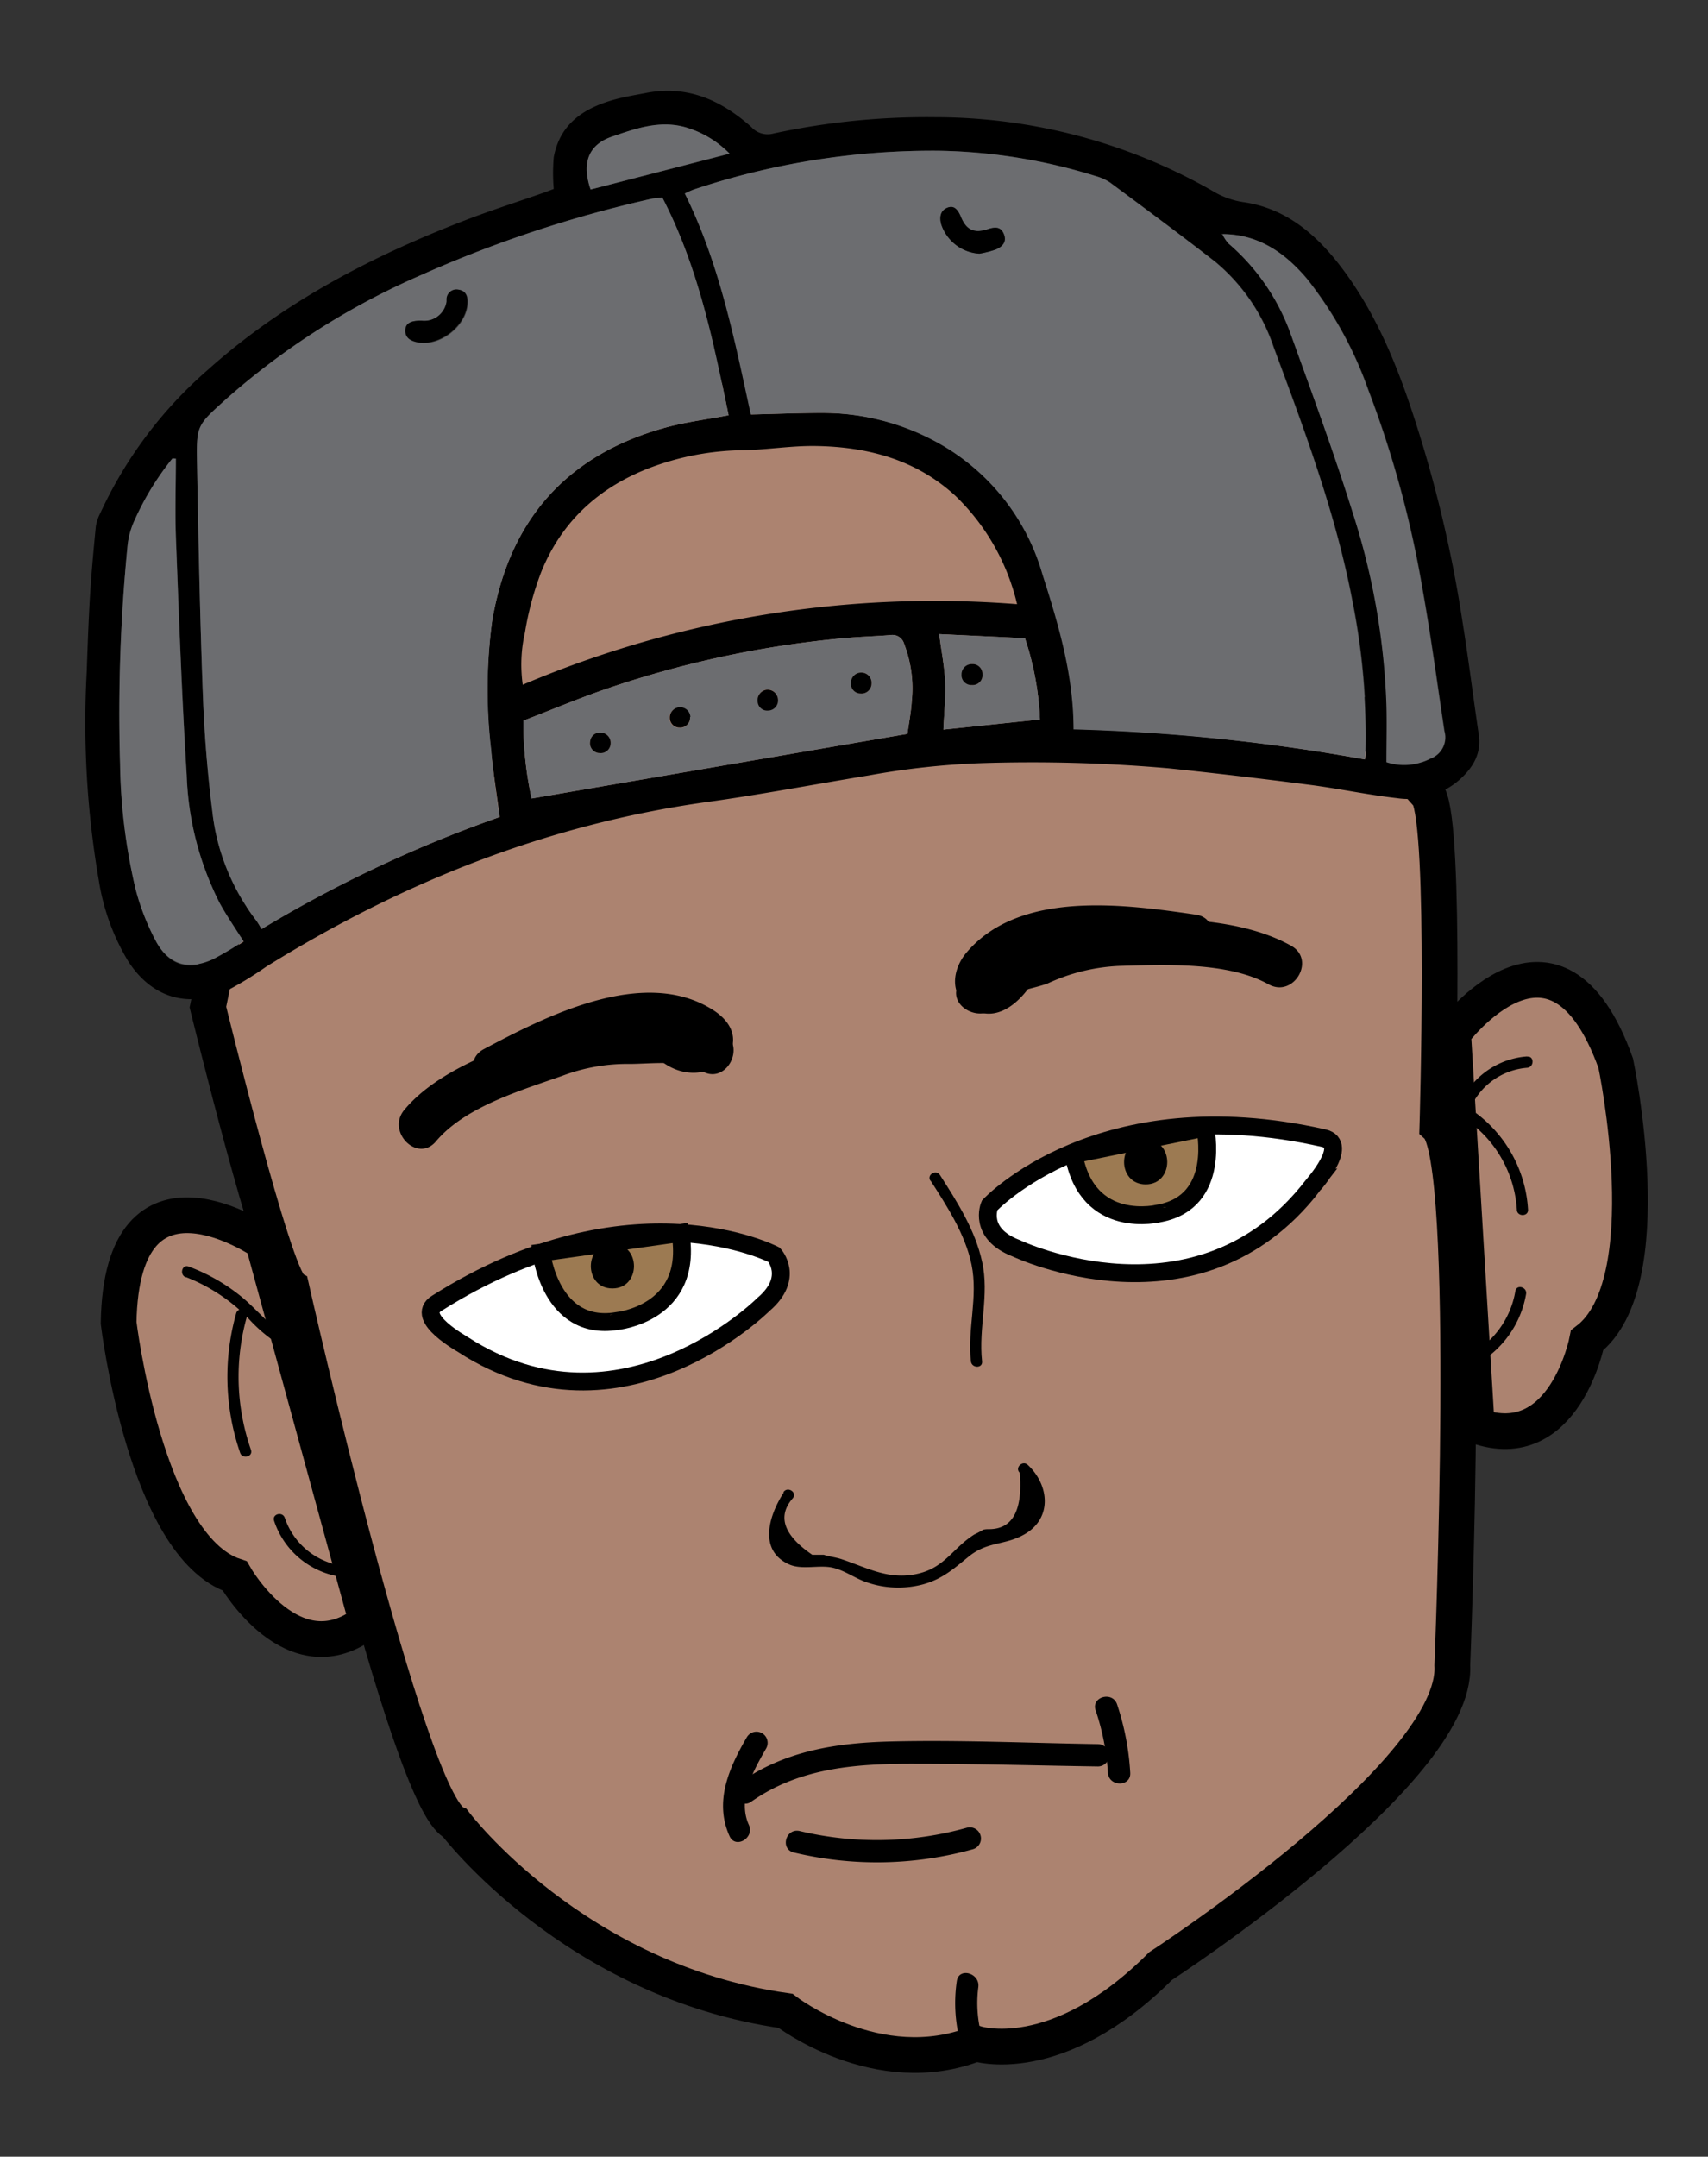 <svg id="Layer_1" data-name="Layer 1" xmlns="http://www.w3.org/2000/svg" viewBox="0 0 191.24 241.39"><rect x="0" y="0" width="191.24" height="241.39" fill="#333333" stroke="none"/><defs><style>.cls-1{fill:#ac8370;stroke-width:4px;}.cls-1,.cls-2,.cls-3{stroke:#000;stroke-miterlimit:10;}.cls-2,.cls-5{fill:#fff;}.cls-2,.cls-3{stroke-width:2px;}.cls-3{fill:#9c7a52;}.cls-4{fill:#6c6d70;}</style></defs><title>stormhoved-01</title><path class="cls-1" d="M23.28,112.72s7.33,30,9.33,31.34c0,0,13,57.66,18.33,60,0,0,13.34,17.66,37,21,0,0,10.34,8,21.34,3.66,0,0,9,3,20.66-8.66,0,0,33.34-21.67,32.67-33.67,0,0,2.33-56.67-1.67-60.33,0,0,1-33.34-1-37L122.28,46.72,82.94,40.06l-27.66,9-23.67,23Z"/><path class="cls-1" d="M41.06,181.5c-8.21,6.44-14.78-5.11-14.78-5.11-10-3.33-13-28.33-13-28.33.33-20,16.16-9.06,16.16-9.06Z"/><path class="cls-1" d="M165.35,159.6c9.85,3.46,12.36-9.59,12.36-9.59,8.4-6.37,3.2-31,3.2-31-6.74-18.83-18.21-3.37-18.21-3.37Z"/><path class="cls-2" d="M148.22,127.39c-25.14-5.69-37.42,7.53-37.42,7.53s-1.34,3.14,3,4.8c0,0,20.32,9.66,33.17-7C146.94,132.73,151.16,128.06,148.22,127.39Z"/><path class="cls-3" d="M120.21,129.2l14.73-3s1.89,8.28-5.11,9.6C129.83,135.8,121.73,137.86,120.21,129.2Z"/><path d="M111.88,112.37c1.06-1.43,3.9-1.69,5.47-2.32a21.19,21.19,0,0,1,8-1.94c5.1-.14,12.15-.47,16.69,2.06,2.81,1.56,5.34-2.75,2.52-4.32-6-3.36-15.25-3.31-22-2.65-3.3.32-6.13,1.84-9.22,2.93-2.51.9-4.19,1.53-5.81,3.71-1.92,2.59,2.42,5.08,4.32,2.53Z"/><path d="M111.34,107.45c-2.49,3.78,6.14-.44,4.86,0a20,20,0,0,1,5.18-1.06,50.48,50.48,0,0,1,11.17.8c3.15.46,4.51-4.36,1.33-4.82-7.92-1.15-19.67-2.8-25.65,4.23-1.59,1.87-2,4.7.39,6.2,2.88,1.85,5.53-.56,7-2.85,1.77-2.69-2.56-5.2-4.32-2.52Z"/><path d="M128.28,132.56c3.21,0,3.22-5,0-5s-3.23,5,0,5Z"/><path class="cls-2" d="M48.89,145.88c21.78-13.78,37.78-5.44,37.78-5.44S89,143,85.48,146c0,0-15.91,15.91-33.6,4.52C51.88,150.48,46.34,147.49,48.89,145.88Z"/><path class="cls-3" d="M76.18,138l-15.57,2.2s1,8.82,8.4,7.67C69,147.88,77.72,147.08,76.18,138Z"/><path d="M81,115.48c-2.45-1.64-4.73-1.26-7.52-1.23-3.77,0-6.45-.37-10.14.75-5.93,1.79-14,4.35-18.06,9.21-2.06,2.44,1.46,6,3.54,3.53,3.27-3.88,9.53-5.7,14.16-7.34a20.65,20.65,0,0,1,7.57-1.32c2.11,0,6.11-.5,7.93.72,2.68,1.79,5.18-2.54,2.52-4.32Z"/><path d="M74.09,118.81c5.16,3.9,11.45-2.17,5.71-5.79-7.74-4.89-18.67.72-25.6,4.39-2.85,1.5-.33,5.82,2.52,4.31a56.6,56.6,0,0,1,9.45-4.29,21.23,21.23,0,0,1,5.18-1h1.7q3.4,1.81,3.56-1.91c-2.57-1.94-5.06,2.4-2.52,4.32Z"/><path d="M68.57,144.21c3.22,0,3.22-5,0-5s-3.22,5,0,5Z"/><path d="M87.74,167.07c-1.59,2.45-2.9,6.4.56,8,1.49.71,3.55,0,5.08.43,1.27.32,2.43,1.19,3.67,1.6a10.79,10.79,0,0,0,6.14.27c2.22-.56,3.56-1.75,5.26-3.14,2.1-1.72,4-1.25,6.18-2.46,3.24-1.79,2.87-5.56.44-7.82-.59-.54-1.48.34-.89.89q.51,6.24-3.35,6.31c-.25,0-.49,0-.73.06a10.89,10.89,0,0,1-1,.53c-2.55,1.6-3.35,3.9-6.79,4.49-3,.51-5.21-.75-8-1.69-.68-.24-1.4-.3-2.07-.52l-1.29,0q-4.86-3.32-2.15-6.37c.44-.68-.64-1.31-1.08-.64Z"/><path d="M104.2,132.15c1.86,2.9,3.88,6,4.58,9.39.75,3.63-.48,7.19-.07,10.83.09.79,1.34.8,1.25,0-.42-3.74.84-7.44,0-11.16-.77-3.54-2.78-6.68-4.71-9.69-.43-.67-1.51-.05-1.08.63Z"/><path d="M20.8,142.93a19.94,19.94,0,0,1,6.9,4.51,16.6,16.6,0,0,0,4.66,3.68c.73.33,1.36-.75.63-1.08-2.47-1.13-4-3.33-6.07-5a21,21,0,0,0-5.79-3.28c-.74-.3-1.07.91-.33,1.2Z"/><path d="M30.69,170.22a9.29,9.29,0,0,0,8.91,6.36.63.63,0,0,0,0-1.25,8,8,0,0,1-7.71-5.44c-.26-.76-1.46-.44-1.2.33Z"/><path d="M28.1,162.27a24.82,24.82,0,0,1-.43-15,.63.63,0,0,0-1.21-.33,26.11,26.11,0,0,0,.43,15.67c.26.75,1.47.43,1.21-.33Z"/><path d="M171,118.24a8.87,8.87,0,0,0-8.08,10.6c.14.8,1.35.46,1.21-.33a7.59,7.59,0,0,1,6.87-9c.79-.08.8-1.33,0-1.25Z"/><path d="M163.36,124.81a13.25,13.25,0,0,1,6.48,10.58c0,.8,1.3.81,1.25,0a14.53,14.53,0,0,0-7.1-11.66.63.63,0,0,0-.63,1.08Z"/><path d="M165.05,152.84a11.19,11.19,0,0,0,5.82-8c.14-.79-1.06-1.13-1.2-.33a10,10,0,0,1-5.25,7.2c-.71.38-.08,1.46.63,1.08Z"/><path d="M84.12,201.65c5.54-3.89,12-4.27,18.6-4.24,6.73,0,13.48.2,20.21.3a1.25,1.25,0,0,0,0-2.5c-7.77-.12-15.59-.49-23.36-.29-6,.16-11.73,1.07-16.71,4.57-1.31.92-.06,3.09,1.26,2.16Z"/><path d="M88.92,207.35a40,40,0,0,0,20-.37,1.25,1.25,0,0,0-.67-2.41,37.26,37.26,0,0,1-18.7.37c-1.57-.37-2.24,2-.67,2.41Z"/><path d="M83.62,194.44c-2,3.43-3.68,7.21-1.93,11.08.66,1.46,2.82.19,2.16-1.26-1.31-2.9.5-6.07,1.93-8.56a1.25,1.25,0,0,0-2.16-1.26Z"/><path d="M122.67,191.41a27.18,27.18,0,0,1,1.38,7c.1,1.6,2.6,1.61,2.5,0a29.61,29.61,0,0,0-1.47-7.64c-.5-1.52-2.92-.87-2.41.66Z"/><path d="M107.13,221.73a16.92,16.92,0,0,0,.54,7.35c.47,1.53,2.88.88,2.41-.67a13.9,13.9,0,0,1-.54-6c.21-1.58-2.19-2.26-2.41-.67Z"/><path d="M62,21.15a20.9,20.9,0,0,1,0-3.55c.71-3.84,3.5-5.58,7-6.51,1.07-.28,2.16-.46,3.25-.67,4.67-.94,8.5.78,11.88,3.8a2.45,2.45,0,0,0,2.48.72,81.32,81.32,0,0,1,18.09-1.82,62.66,62.66,0,0,1,31,8.21,9.29,9.29,0,0,0,3.5,1.29c4.69.67,8.05,3.5,10.84,7.11,3.65,4.74,6,10.18,7.89,15.79a142.83,142.83,0,0,1,5.81,24c.68,4.22,1.2,8.46,1.83,12.69.33,2.2-.71,3.79-2.22,5.12a8.69,8.69,0,0,1-6.95,2c-3.25-.37-6.46-1.06-9.7-1.48-5.28-.68-10.58-1.31-15.88-1.86a176.52,176.52,0,0,0-21.08-.57,87.86,87.86,0,0,0-12.42,1.36c-6.09,1-12.16,2.16-18.27,3C61.26,92.28,45,98.76,29.8,108.2a40.65,40.65,0,0,1-4.45,2.71c-4.36,2-8.41.7-11-3.33a24.89,24.89,0,0,1-3.28-9A104,104,0,0,1,9.71,75.2c.1-2.85.2-5.7.37-8.55.16-2.59.4-5.16.65-7.74a5,5,0,0,1,.5-1.48,47.68,47.68,0,0,1,12-16c8.62-7.73,18.72-12.92,29.44-17,2.66-1,5.37-1.87,8.06-2.81Zm74.85,5.05-.09.05.14-.05a4.24,4.24,0,0,0,.69,1.05,24,24,0,0,1,7,10.24c2.42,6.7,4.88,13.39,7,20.18a78.69,78.69,0,0,1,3.68,21.15c.07,2.16,0,4.32,0,6.48a6.36,6.36,0,0,0,4.9-.39,2.53,2.53,0,0,0,1.58-3.09c-.8-5.32-1.51-10.66-2.46-15.95a117.51,117.51,0,0,0-6.07-22.26,42.89,42.89,0,0,0-6.86-12.42C143.85,28.25,140.88,26.2,136.84,26.2Zm16,58.75a7.1,7.1,0,0,0,.09-.8,76.84,76.84,0,0,0-1.45-16.71c-1.88-9.84-5.36-19.2-8.84-28.55a21.16,21.16,0,0,0-6.54-9.58c-3.87-3-7.83-5.94-11.77-8.87a5.53,5.53,0,0,0-1.58-.72,62.37,62.37,0,0,0-17.62-2.85,84.63,84.63,0,0,0-27.42,4.34,9.43,9.43,0,0,0-1,.45c3.92,7.91,5.58,16.42,7.39,24.73,2.78-.06,5.36-.18,7.94-.17a26.78,26.78,0,0,1,12.65,3.1,24.56,24.56,0,0,1,12.06,14.89c1.79,5.6,3.49,11.27,3.49,17.38A216.45,216.45,0,0,1,152.82,85Zm-96.89,6.5c-.35-2.66-.75-5.1-1-7.56a57.19,57.19,0,0,1,.14-14.38C57,58.28,63.35,51,74.32,47.91c2.32-.66,4.74-.95,7.26-1.43-1.73-8.35-3.42-16.7-7.43-24.39-.55.08-1,.1-1.38.2A137.32,137.32,0,0,0,47.12,30.8,82.19,82.19,0,0,0,25.27,44.69c-3.19,2.9-3.29,2.88-3.21,7.14.16,8.66.33,17.33.66,26,.16,4.32.51,8.65,1.05,12.94a24.37,24.37,0,0,0,4.9,12.2,7.58,7.58,0,0,1,.61,1A143.91,143.91,0,0,1,55.93,91.45Zm57.92-23.83A24.72,24.72,0,0,0,107,55.52c-4.4-4.07-9.81-5.5-15.6-5.6-2.74-.05-5.48.42-8.22.47a30.36,30.36,0,0,0-8.74,1.39c-6.41,2-11.31,5.92-13.86,12.29a34.25,34.25,0,0,0-1.8,6.71,16.12,16.12,0,0,0-.25,5.86A117.93,117.93,0,0,1,113.85,67.62ZM101.6,82.14c.16-1.18.42-2.42.49-3.68a13.79,13.79,0,0,0-.85-6.38,1.36,1.36,0,0,0-1.54-1c-1.9.15-3.8.2-5.69.39a114.51,114.51,0,0,0-26.26,5.68c-3.07,1.06-6.08,2.33-9.15,3.51a40,40,0,0,0,.92,8.71ZM19.69,51.33l-.38,0a31.31,31.31,0,0,0-4.21,6.85A8.94,8.94,0,0,0,14.29,61a191.3,191.3,0,0,0-.83,24.53,64.88,64.88,0,0,0,1.73,14,26.61,26.61,0,0,0,2.29,5.86c1.46,2.7,3.69,3.33,6.44,2a36.23,36.23,0,0,0,3.36-2c-1-1.51-1.88-2.85-2.66-4.27a34,34,0,0,1-3.7-14.31c-.55-8.85-.87-17.72-1.21-26.58C19.59,57.23,19.69,54.28,19.69,51.33Zm96.75,29.2a32.75,32.75,0,0,0-1.68-9.1l-9.6-.46c.25,2,.6,3.66.67,5.39s-.12,3.45-.2,5.3ZM66.13,21.21l15.56-4a11.39,11.39,0,0,0-4.89-2.94c-2.91-.85-5.65.14-8.31,1.05S65.11,18.3,66.13,21.21Z"/><path class="cls-4" d="M152.82,85a216.45,216.45,0,0,0-32.62-3.36c0-6.11-1.7-11.78-3.49-17.38a24.56,24.56,0,0,0-12.06-14.89A26.78,26.78,0,0,0,92,46.22c-2.58,0-5.16.11-7.94.17-1.81-8.31-3.47-16.82-7.39-24.73a9.43,9.43,0,0,1,1-.45,84.63,84.63,0,0,1,27.42-4.34,62.37,62.37,0,0,1,17.62,2.85,5.53,5.53,0,0,1,1.58.72c3.94,2.93,7.9,5.84,11.77,8.87a21.16,21.16,0,0,1,6.54,9.58c3.48,9.35,7,18.71,8.84,28.55a76.84,76.84,0,0,1,1.45,16.71A7.1,7.1,0,0,1,152.82,85ZM109.67,28.39a12,12,0,0,0,1.81-.46c.93-.39,1.21-1,.93-1.71s-.78-.9-1.79-.57c-1.52.5-2.41.11-3-1.32-.43-1-.88-1.34-1.56-1.07s-.92.91-.66,1.86A4.8,4.8,0,0,0,109.67,28.39Z"/><path class="cls-4" d="M55.93,91.45A143.91,143.91,0,0,0,29.28,104a7.58,7.58,0,0,0-.61-1,24.37,24.37,0,0,1-4.9-12.2c-.54-4.29-.89-8.62-1.05-12.94-.33-8.66-.5-17.33-.66-26-.08-4.26,0-4.24,3.21-7.14A82.19,82.19,0,0,1,47.12,30.8a137.32,137.32,0,0,1,25.65-8.51c.41-.1.83-.12,1.38-.2,4,7.69,5.7,16,7.43,24.39-2.52.48-4.94.77-7.26,1.43C63.35,51,57,58.28,55.11,69.51A57.19,57.19,0,0,0,55,83.89C55.18,86.35,55.58,88.79,55.93,91.45ZM47.18,35.89c-1.22,0-1.7.28-1.74,1.09s.45,1.13,1.12,1.31c2.62.7,5.88-1.86,5.82-4.55,0-.67-.26-1.16-.93-1.26a1.11,1.11,0,0,0-1.39,1c0,.1,0,.21,0,.31A2.53,2.53,0,0,1,47.18,35.89Z"/><path class="cls-4" d="M101.6,82.14,59.52,89.37a40,40,0,0,1-.92-8.71c3.07-1.18,6.08-2.45,9.15-3.51A114.51,114.51,0,0,1,94,71.47c1.89-.19,3.79-.24,5.69-.39a1.36,1.36,0,0,1,1.54,1,13.79,13.79,0,0,1,.85,6.38C102,79.72,101.76,81,101.6,82.14Zm-5.15-6.86a1.14,1.14,0,0,0-1.17,1.2,1.07,1.07,0,0,0,1.06,1.14,1.12,1.12,0,0,0,1.24-1.11A1.14,1.14,0,0,0,96.45,75.28Zm-9.34,3a1.17,1.17,0,0,0-1.27-1.11,1.18,1.18,0,0,0-1,1.33,1.07,1.07,0,0,0,1.17,1A1.13,1.13,0,0,0,87.11,78.29Zm-9.85,2a1.15,1.15,0,1,0-2.3.11,1.07,1.07,0,0,0,1.13,1.07A1.1,1.1,0,0,0,77.26,80.25Zm-10.11,4a1.11,1.11,0,0,0,1.22-1.13A1.14,1.14,0,0,0,67.22,82,1.08,1.08,0,0,0,66.08,83,1.1,1.1,0,0,0,67.15,84.29Z"/><path class="cls-4" d="M19.69,51.33c0,3-.1,5.9,0,8.85.34,8.86.66,17.73,1.21,26.58a34,34,0,0,0,3.7,14.31c.78,1.42,1.71,2.76,2.66,4.27a36.23,36.23,0,0,1-3.36,2c-2.75,1.29-5,.66-6.44-2a26.61,26.61,0,0,1-2.29-5.86,64.88,64.88,0,0,1-1.73-14A191.3,191.3,0,0,1,14.29,61a8.94,8.94,0,0,1,.81-2.85,31.31,31.31,0,0,1,4.21-6.85Z"/><path class="cls-4" d="M136.84,26.2c4,0,7,2.05,9.48,5a42.89,42.89,0,0,1,6.86,12.42,117.51,117.51,0,0,1,6.07,22.26c.95,5.29,1.66,10.63,2.46,15.95a2.53,2.53,0,0,1-1.58,3.09,6.36,6.36,0,0,1-4.9.39c0-2.16.06-4.32,0-6.48a78.69,78.69,0,0,0-3.68-21.15c-2.12-6.79-4.58-13.48-7-20.18a24,24,0,0,0-7-10.24,4.24,4.24,0,0,1-.69-1.05Z"/><path class="cls-4" d="M116.44,80.53l-10.81,1.13c.08-1.85.27-3.58.2-5.3s-.42-3.44-.67-5.39l9.6.46A32.75,32.75,0,0,1,116.44,80.53Zm-7.61-3.86A1.1,1.1,0,0,0,110,75.44a1.09,1.09,0,0,0-1.09-1.11,1.15,1.15,0,0,0-1.21,1.16A1.1,1.1,0,0,0,108.83,76.67Z"/><path class="cls-4" d="M66.13,21.21c-1-2.91-.28-5,2.36-5.91s5.4-1.9,8.31-1.05a11.39,11.39,0,0,1,4.89,2.94Z"/><polygon class="cls-5" points="136.88 26.2 136.75 26.25 136.84 26.2 136.88 26.2"/><path d="M109.67,28.39a4.8,4.8,0,0,1-4.28-3.27c-.26-.95,0-1.58.66-1.86s1.13,0,1.56,1.07c.6,1.43,1.49,1.82,3,1.32,1-.33,1.5-.17,1.79.57s0,1.32-.93,1.71A12,12,0,0,1,109.67,28.39Z"/><path d="M47.18,35.89A2.53,2.53,0,0,0,50,33.74c0-.1,0-.21,0-.31a1.11,1.11,0,0,1,1.39-1c.67.1.92.59.93,1.26.06,2.69-3.2,5.25-5.82,4.55-.67-.18-1.16-.54-1.12-1.31S46,35.89,47.18,35.89Z"/><path d="M96.45,75.28a1.14,1.14,0,0,1,1.13,1.23,1.12,1.12,0,0,1-1.24,1.11,1.07,1.07,0,0,1-1.06-1.14A1.14,1.14,0,0,1,96.45,75.28Z"/><path d="M87.11,78.29A1.13,1.13,0,0,1,86,79.53a1.07,1.07,0,0,1-1.17-1,1.18,1.18,0,0,1,1-1.33A1.17,1.17,0,0,1,87.11,78.29Z"/><path d="M77.26,80.25a1.1,1.1,0,0,1-1.17,1.18A1.07,1.07,0,0,1,75,80.36a1.15,1.15,0,1,1,2.3-.11Z"/><path d="M67.15,84.29A1.1,1.1,0,0,1,66.08,83,1.08,1.08,0,0,1,67.22,82a1.14,1.14,0,0,1,1.15,1.21A1.11,1.11,0,0,1,67.15,84.29Z"/><path d="M108.83,76.67a1.1,1.1,0,0,1-1.17-1.18,1.15,1.15,0,0,1,1.21-1.16A1.09,1.09,0,0,1,110,75.44,1.1,1.1,0,0,1,108.83,76.67Z"/></svg>
